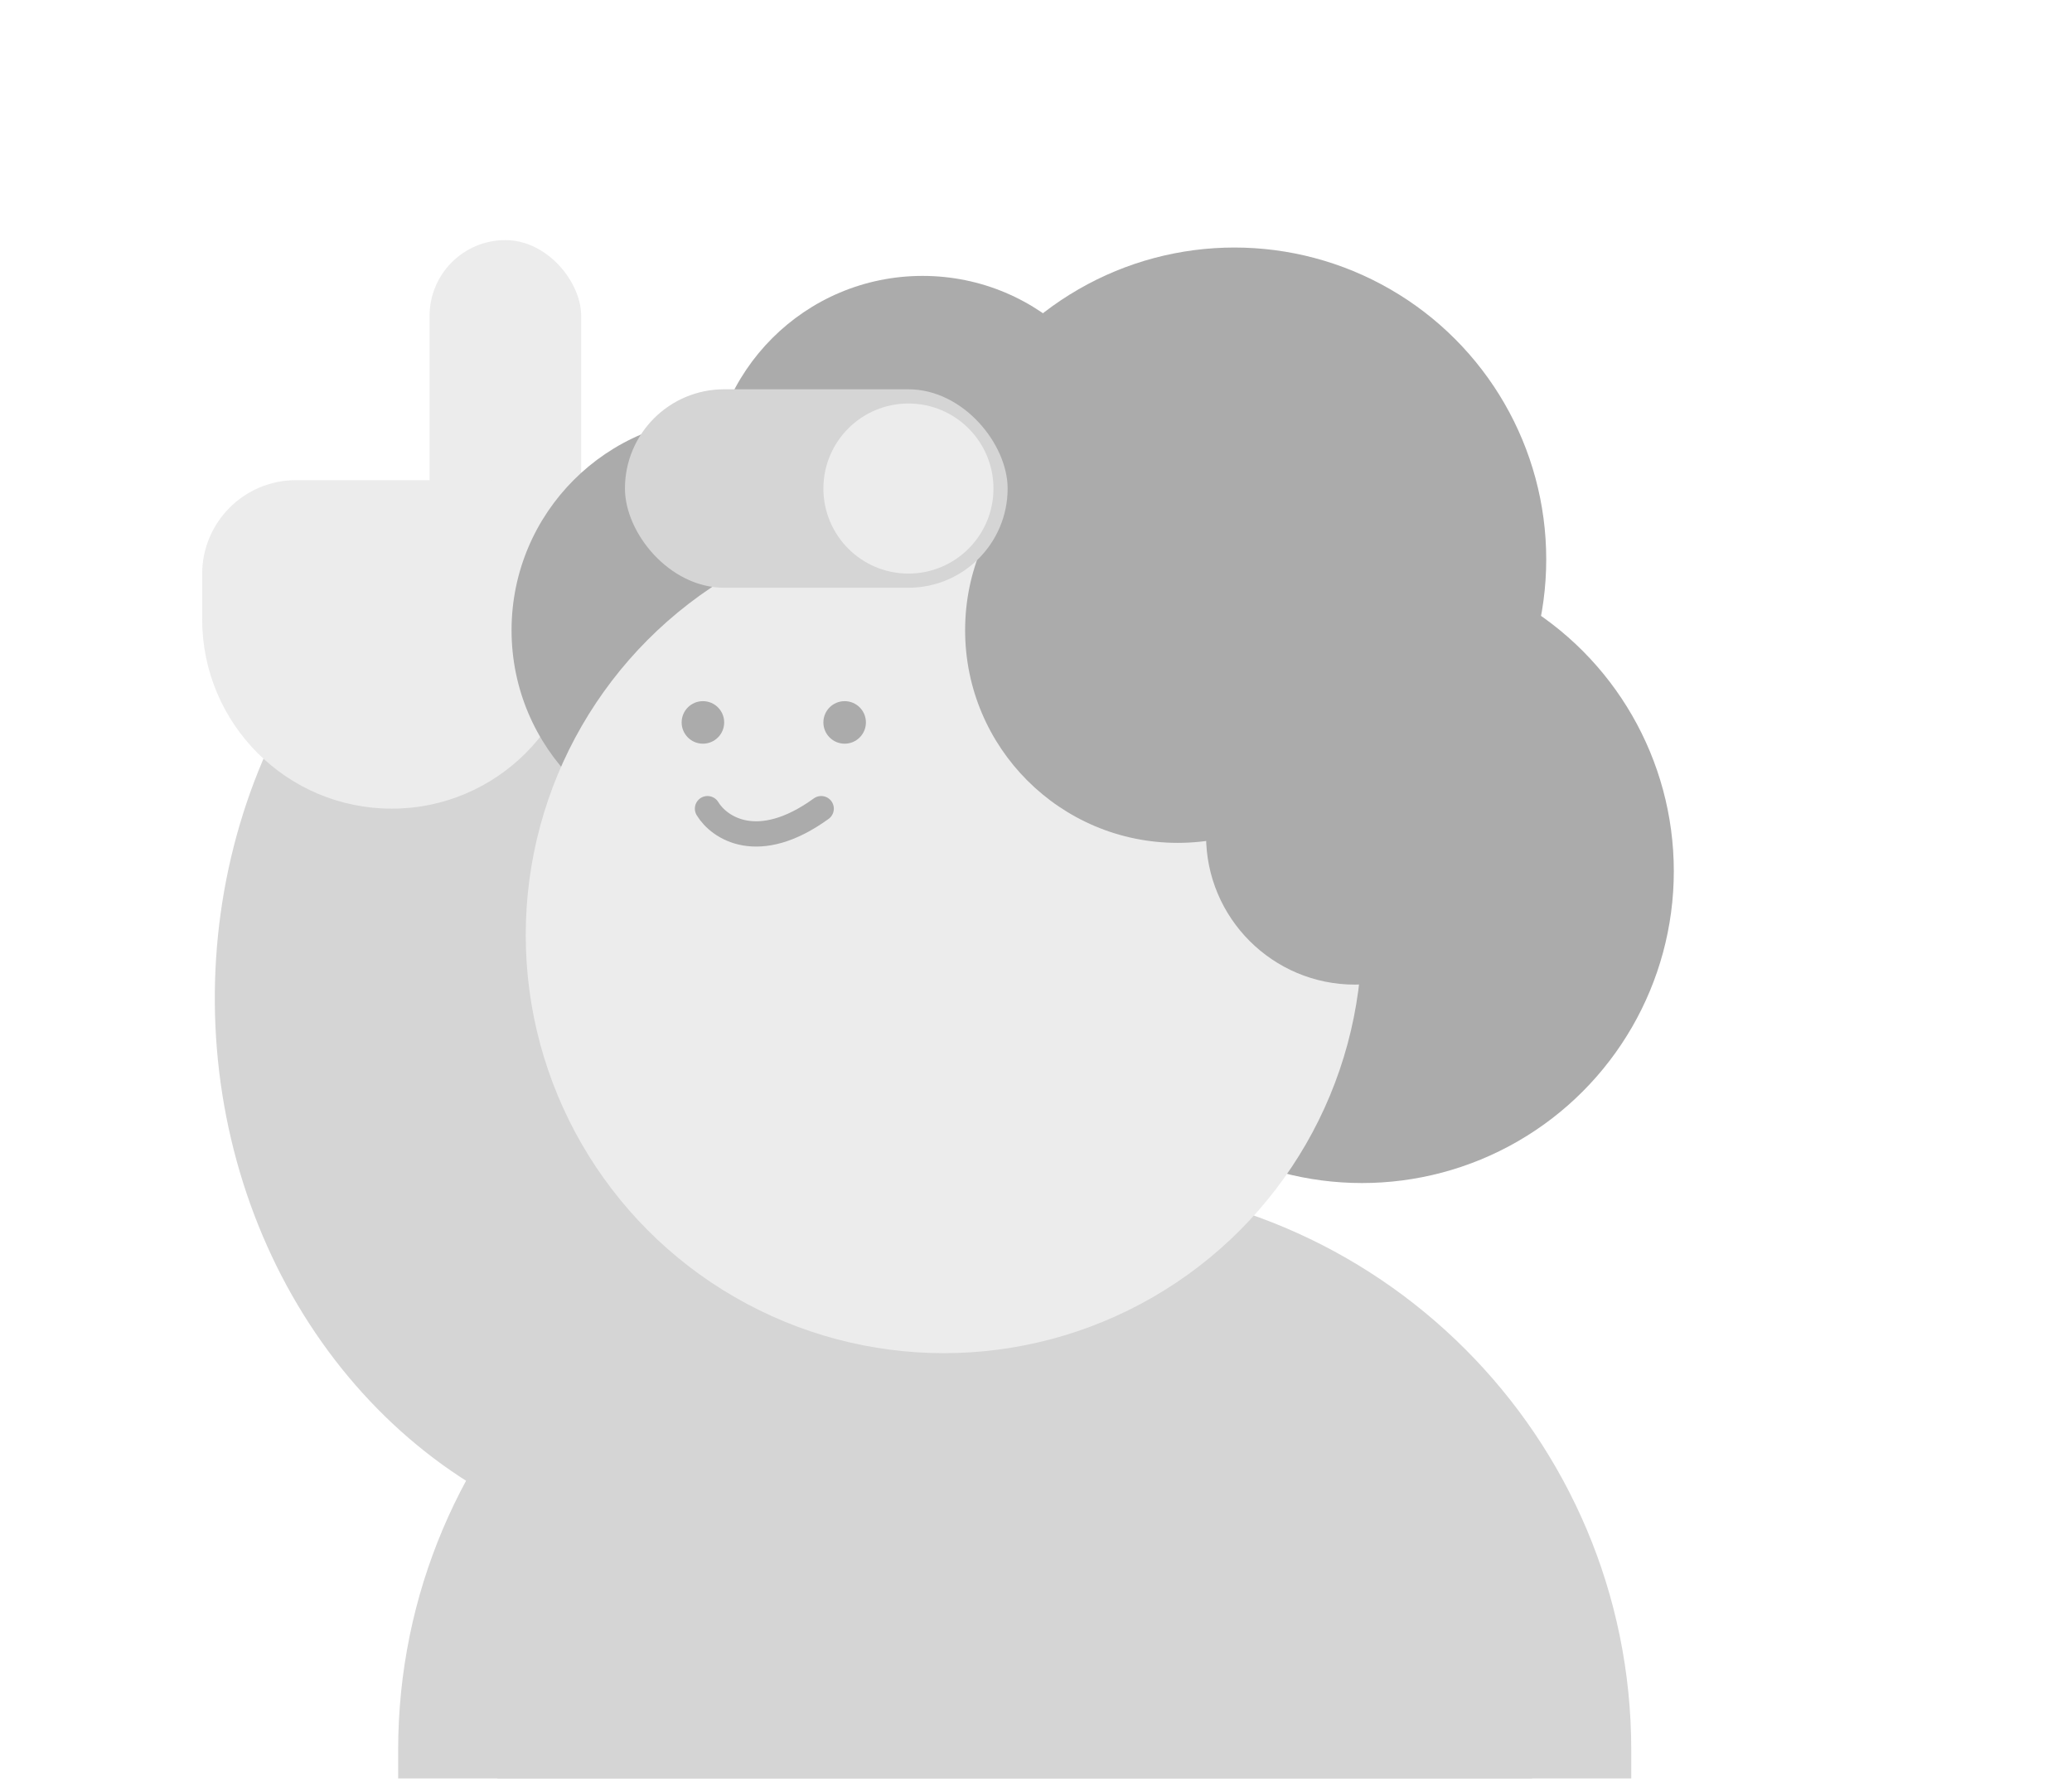 <svg width="160" height="138" viewBox="0 0 160 138" fill="none" xmlns="http://www.w3.org/2000/svg">
<g opacity="0.5">
<rect x="33.172" y="18.539" width="11.707" height="27.317" rx="5.854" fill="#D9D9D9"/>
<path d="M55.124 120.002C46.606 120.002 38.328 116.859 31.584 111.063C24.84 105.267 20.01 97.146 17.849 87.969C15.687 78.791 16.316 69.075 19.637 60.337C22.958 51.6 28.785 44.335 36.205 39.677L55.124 77.075L55.124 120.002Z" fill="#ABABAB"/>
<path d="M44.879 47.807C44.879 55.889 38.327 62.441 30.245 62.441C22.163 62.441 15.611 55.889 15.611 47.807L15.611 44.323C15.611 40.32 18.855 37.076 22.858 37.076L37.632 37.076C41.634 37.076 44.879 40.32 44.879 44.323L44.879 47.807Z" fill="#D9D9D9"/>
<path d="M30.746 135.132C30.746 110.953 50.347 91.352 74.526 91.352C98.705 91.352 118.306 110.953 118.306 135.132V137.321H30.746V135.132Z" fill="#ABABAB"/>
<path d="M38.406 135.132C38.406 110.953 58.007 91.352 82.186 91.352C106.365 91.352 125.966 110.953 125.966 135.132V137.321H38.406V135.132Z" fill="#ABABAB"/>
<circle cx="71.242" cy="37.722" r="16.418" fill="#575757"/>
<circle cx="55.921" cy="48.664" r="16.418" fill="#575757"/>
<circle cx="95.321" cy="43.192" r="24.079" fill="#575757"/>
<circle cx="105.173" cy="67.27" r="24.079" fill="#575757"/>
<circle cx="72.885" cy="72.198" r="32.288" fill="#D9D9D9"/>
<circle cx="54.279" cy="55.782" r="1.642" fill="#575757"/>
<circle cx="65.224" cy="55.782" r="1.642" fill="#575757"/>
<circle cx="90.945" cy="48.664" r="16.418" fill="#575757"/>
<circle cx="104.625" cy="64.535" r="11.492" fill="#575757"/>
<rect x="48.258" y="30.059" width="29.552" height="15.323" rx="7.662" fill="#ABABAB"/>
<circle cx="70.149" cy="37.723" r="6.567" fill="#D9D9D9"/>
<path d="M54.633 62.441C55.524 63.914 58.527 65.975 63.413 62.441" stroke="#575757" stroke-width="1.951" stroke-linecap="round"/>
</g>
</svg>
